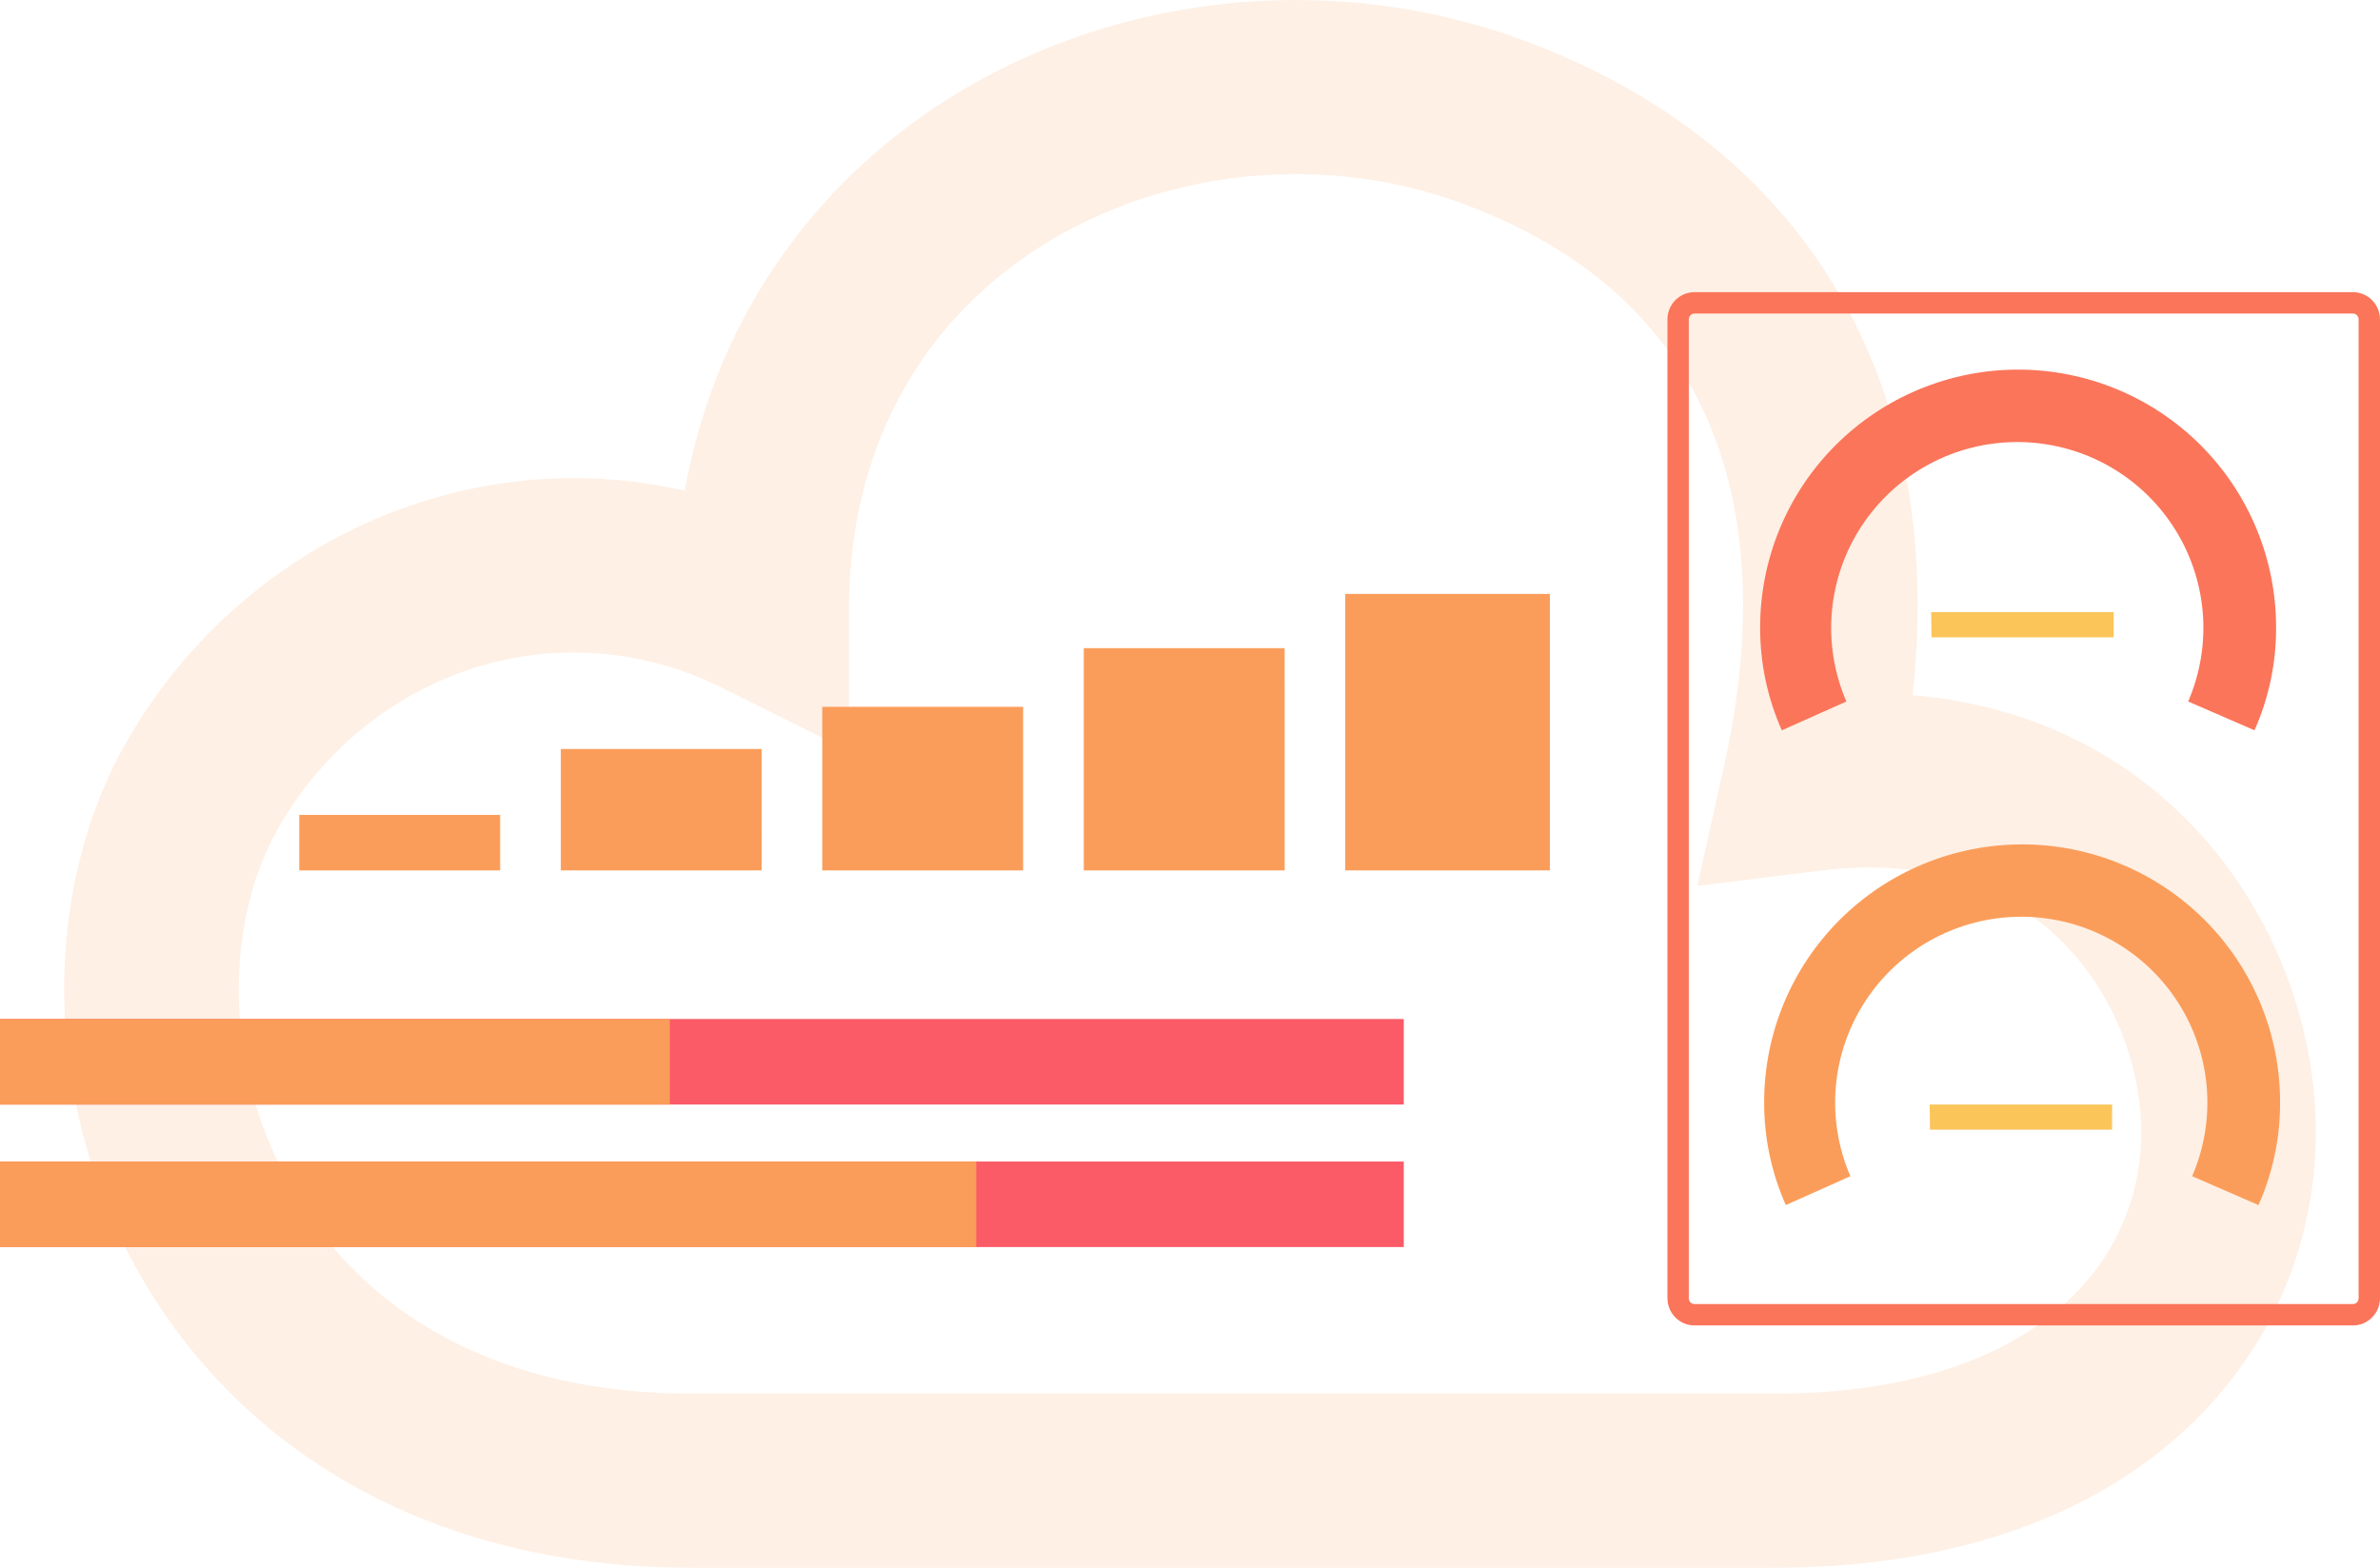 <svg width="334" height="220" viewBox="0 0 334 220" fill="none" xmlns="http://www.w3.org/2000/svg">
<path opacity="0.4" fill-rule="evenodd" clip-rule="evenodd" d="M147.651 33.602C131.134 43.377 119.137 60.796 119.137 85.627V105.393L101.403 96.553C78.25 85.013 51.612 94.292 39.1 116.119C31.625 129.159 31.23 149.061 40.442 165.898C49.245 181.989 67.089 195.568 97.079 195.568L249.021 195.568C268.822 195.568 281.634 190.114 289.319 183.354C296.975 176.621 300.492 167.801 300.492 158.921C300.492 149.729 296.731 139.467 289.374 132.134C282.355 125.138 271.455 120.184 255.442 122.18L238.188 124.33L241.96 107.408C246.453 87.255 245.055 70.581 239.12 57.764C233.288 45.165 222.49 35.006 205.506 28.657C186.384 21.509 164.537 23.609 147.651 33.602ZM135.14 12.594C158.418 -1.182 188.033 -3.968 214.111 5.781C236.34 14.091 252.5 28.363 261.372 47.525C268.256 62.395 270.385 79.404 268.414 97.554C284.219 98.873 297.161 105.347 306.702 114.857C318.955 127.07 325 143.682 325 158.921C325 174.473 318.711 190.085 305.533 201.675C292.384 213.239 273.333 220 249.021 220L97.079 220C58.447 220 32.178 201.818 18.926 177.597C6.083 154.122 5.69 125.161 17.822 103.997C33.52 76.612 65.075 61.769 96.093 68.855C100.672 43.422 115.588 24.166 135.14 12.594Z" fill="#FDD9BE"/>
<path d="M237.784 42.5H330.216C331.457 42.5 332.5 43.527 332.5 44.839V182.161C332.5 183.473 331.457 184.5 330.216 184.5H237.784C236.543 184.5 235.5 183.473 235.5 182.161V44.839C235.5 43.527 236.543 42.5 237.784 42.5Z" stroke="#FB755A" stroke-width="3"/>
<path d="M250.053 102.483C248.027 97.932 246.991 93.003 247.012 88.022C247.012 78.433 250.826 69.237 257.615 62.457C264.405 55.677 273.613 51.868 283.215 51.868C292.817 51.868 302.025 55.677 308.815 62.457C315.604 69.237 319.418 78.433 319.418 88.022C319.443 93.002 318.41 97.931 316.388 102.483L307.078 98.445C308.792 94.477 309.492 90.145 309.115 85.841C308.738 81.536 307.295 77.392 304.917 73.781C302.539 70.171 299.301 67.207 295.492 65.156C291.683 63.105 287.423 62.032 283.096 62.032C278.769 62.032 274.509 63.105 270.7 65.156C266.891 67.207 263.652 70.171 261.274 73.781C258.897 77.392 257.454 81.536 257.077 85.841C256.7 90.145 257.4 94.477 259.114 98.445L250.053 102.483Z" fill="#FB755A"/>
<path d="M271.063 89.437H296.623V85.904H271.021L271.063 89.437Z" fill="#FBC55A"/>
<path d="M250.614 169.109C248.589 164.557 247.553 159.629 247.573 154.648C247.573 145.059 251.387 135.863 258.176 129.083C264.966 122.303 274.174 118.494 283.776 118.494C293.378 118.494 302.586 122.303 309.376 129.083C316.165 135.863 319.979 145.059 319.979 154.648C320.003 159.628 318.97 164.557 316.949 169.109L307.639 165.06C309.353 161.092 310.053 156.761 309.676 152.456C309.299 148.151 307.856 144.007 305.478 140.397C303.1 136.787 299.862 133.823 296.053 131.772C292.244 129.721 287.984 128.647 283.657 128.647C279.33 128.647 275.07 129.721 271.261 131.772C267.452 133.823 264.213 136.787 261.835 140.397C259.458 144.007 258.015 148.151 257.638 152.456C257.261 156.761 257.961 161.092 259.675 165.06L250.614 169.109Z" fill="#FB9D5A"/>
<path d="M270.846 158.533H296.406V155H270.805L270.846 158.533Z" fill="#FBC55A"/>
<path d="M197 155V143H0V155H197Z" fill="#FB5A67"/>
<path d="M94 155V143H0V155H94Z" fill="#FB9D5A"/>
<path d="M70.19 114.356H42V122.146H70.19V114.356Z" fill="#FB9D5A"/>
<path d="M106.886 105.108H78.703V122.146H106.893L106.886 105.108Z" fill="#FB9D5A"/>
<path d="M143.582 99.188H115.392V122.146H143.582V99.188Z" fill="#FB9D5A"/>
<path d="M180.278 90.951H152.095V122.145H180.285L180.278 90.951Z" fill="#FB9D5A"/>
<path d="M217.506 83.343H188.785V122.146H217.506V83.343Z" fill="#FB9D5A"/>
<path d="M197 175V163H0V175H197Z" fill="#FB5A67"/>
<path d="M137 175V163H0V175H137Z" fill="#FB9D5A"/>
</svg>
